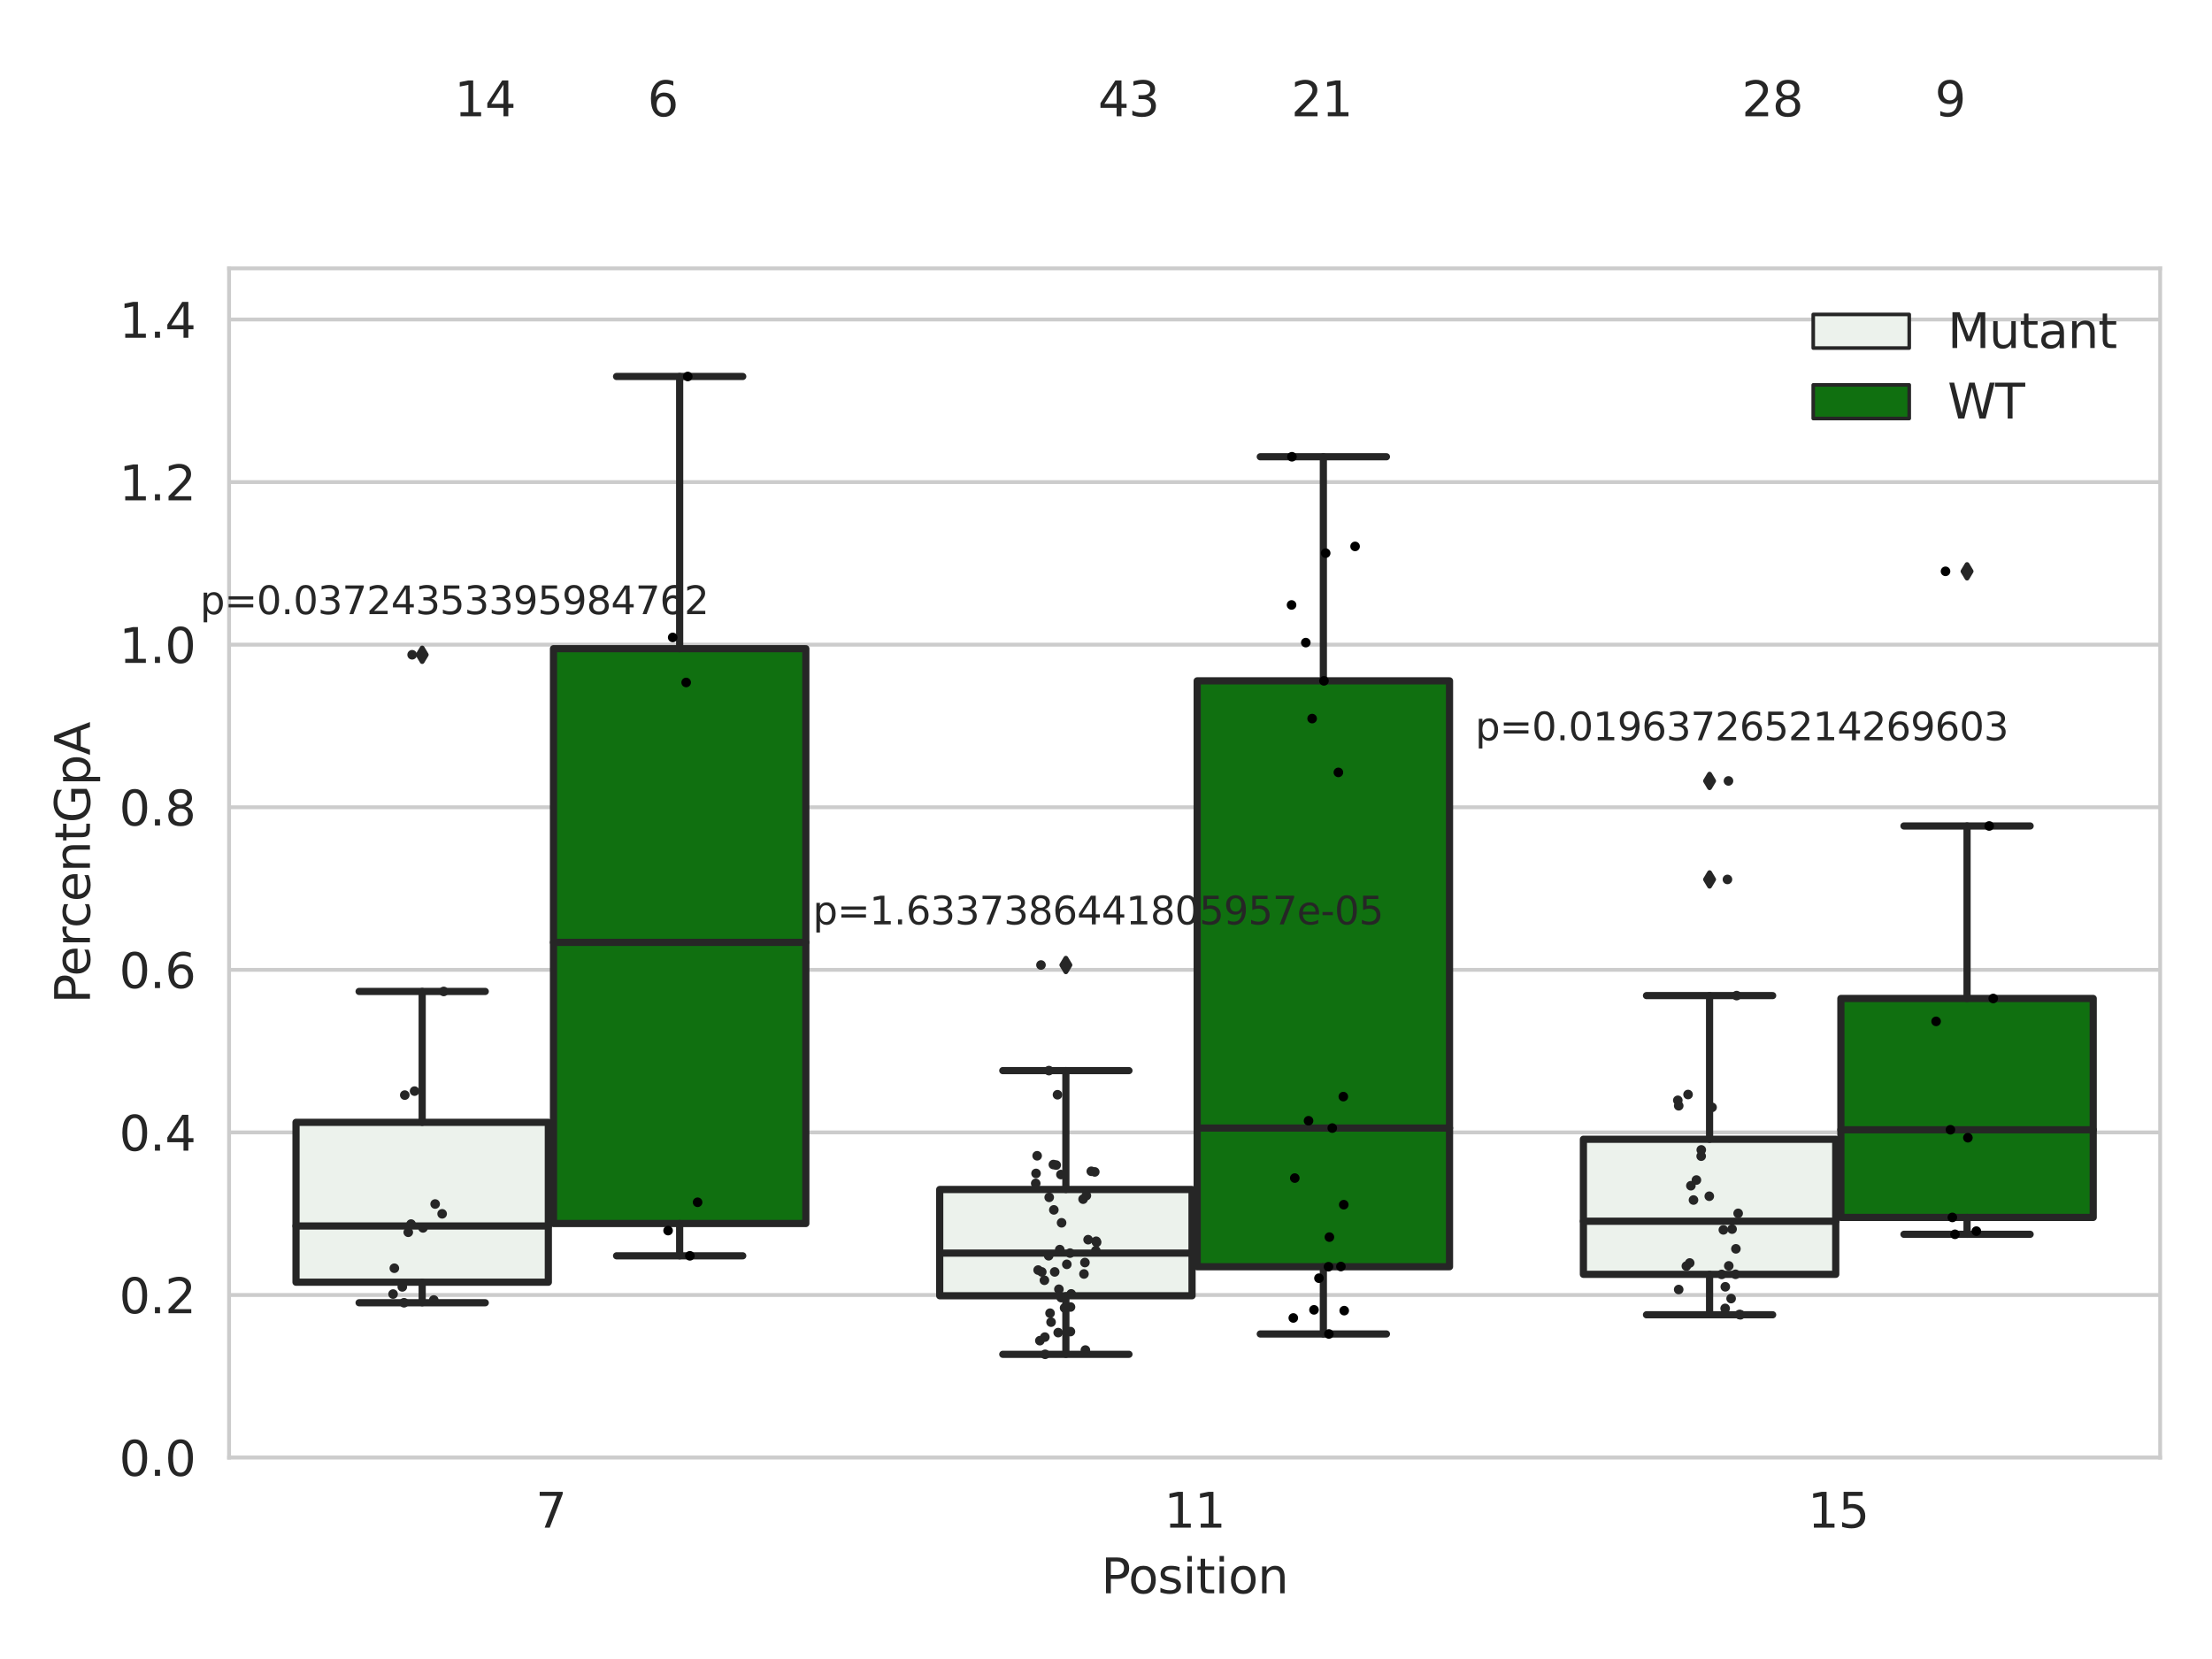 <?xml version="1.0" encoding="utf-8" standalone="no"?>
<!DOCTYPE svg PUBLIC "-//W3C//DTD SVG 1.1//EN"
  "http://www.w3.org/Graphics/SVG/1.1/DTD/svg11.dtd">
<svg xmlns:xlink="http://www.w3.org/1999/xlink" width="460.8pt" height="345.6pt" viewBox="0 0 460.8 345.6" xmlns="http://www.w3.org/2000/svg" version="1.1">
 <defs>
  <style type="text/css">*{stroke-linejoin: round; stroke-linecap: butt}</style>
 </defs>
 <g id="figure_1">
  <g id="patch_1">
   <path d="M 0 345.6 
L 460.8 345.6 
L 460.8 0 
L 0 0 
z
" style="fill: #ffffff"/>
  </g>
  <g id="axes_1">
   <g id="patch_2">
    <path d="M 47.72 303.64 
L 450 303.64 
L 450 55.906 
L 47.72 55.906 
z
" style="fill: #ffffff"/>
   </g>
   <g id="matplotlib.axis_1">
    <g id="xtick_1">
     <g id="text_1">
      <!-- 7 -->
      <g style="fill: #262626" transform="translate(111.585 318.238)scale(0.1 -0.1)">
       <defs>
        <path id="DejaVuSans-37" d="M 525 4666 
L 3525 4666 
L 3525 4397 
L 1831 0 
L 1172 0 
L 2766 4134 
L 525 4134 
L 525 4666 
z
" transform="scale(0.016)"/>
       </defs>
       <use xlink:href="#DejaVuSans-37"/>
      </g>
     </g>
    </g>
    <g id="xtick_2">
     <g id="text_2">
      <!-- 11 -->
      <g style="fill: #262626" transform="translate(242.498 318.238)scale(0.1 -0.1)">
       <defs>
        <path id="DejaVuSans-31" d="M 794 531 
L 1825 531 
L 1825 4091 
L 703 3866 
L 703 4441 
L 1819 4666 
L 2450 4666 
L 2450 531 
L 3481 531 
L 3481 0 
L 794 0 
L 794 531 
z
" transform="scale(0.016)"/>
       </defs>
       <use xlink:href="#DejaVuSans-31"/>
       <use xlink:href="#DejaVuSans-31" x="63.623"/>
      </g>
     </g>
    </g>
    <g id="xtick_3">
     <g id="text_3">
      <!-- 15 -->
      <g style="fill: #262626" transform="translate(376.591 318.238)scale(0.1 -0.1)">
       <defs>
        <path id="DejaVuSans-35" d="M 691 4666 
L 3169 4666 
L 3169 4134 
L 1269 4134 
L 1269 2991 
Q 1406 3038 1543 3061 
Q 1681 3084 1819 3084 
Q 2600 3084 3056 2656 
Q 3513 2228 3513 1497 
Q 3513 744 3044 326 
Q 2575 -91 1722 -91 
Q 1428 -91 1123 -41 
Q 819 9 494 109 
L 494 744 
Q 775 591 1075 516 
Q 1375 441 1709 441 
Q 2250 441 2565 725 
Q 2881 1009 2881 1497 
Q 2881 1984 2565 2268 
Q 2250 2553 1709 2553 
Q 1456 2553 1204 2497 
Q 953 2441 691 2322 
L 691 4666 
z
" transform="scale(0.016)"/>
       </defs>
       <use xlink:href="#DejaVuSans-31"/>
       <use xlink:href="#DejaVuSans-35" x="63.623"/>
      </g>
     </g>
    </g>
    <g id="text_4">
     <!-- Position -->
     <g style="fill: #262626" transform="translate(229.396 331.917)scale(0.1 -0.1)">
      <defs>
       <path id="DejaVuSans-50" d="M 1259 4147 
L 1259 2394 
L 2053 2394 
Q 2494 2394 2734 2622 
Q 2975 2850 2975 3272 
Q 2975 3691 2734 3919 
Q 2494 4147 2053 4147 
L 1259 4147 
z
M 628 4666 
L 2053 4666 
Q 2838 4666 3239 4311 
Q 3641 3956 3641 3272 
Q 3641 2581 3239 2228 
Q 2838 1875 2053 1875 
L 1259 1875 
L 1259 0 
L 628 0 
L 628 4666 
z
" transform="scale(0.016)"/>
       <path id="DejaVuSans-6f" d="M 1959 3097 
Q 1497 3097 1228 2736 
Q 959 2375 959 1747 
Q 959 1119 1226 758 
Q 1494 397 1959 397 
Q 2419 397 2687 759 
Q 2956 1122 2956 1747 
Q 2956 2369 2687 2733 
Q 2419 3097 1959 3097 
z
M 1959 3584 
Q 2709 3584 3137 3096 
Q 3566 2609 3566 1747 
Q 3566 888 3137 398 
Q 2709 -91 1959 -91 
Q 1206 -91 779 398 
Q 353 888 353 1747 
Q 353 2609 779 3096 
Q 1206 3584 1959 3584 
z
" transform="scale(0.016)"/>
       <path id="DejaVuSans-73" d="M 2834 3397 
L 2834 2853 
Q 2591 2978 2328 3040 
Q 2066 3103 1784 3103 
Q 1356 3103 1142 2972 
Q 928 2841 928 2578 
Q 928 2378 1081 2264 
Q 1234 2150 1697 2047 
L 1894 2003 
Q 2506 1872 2764 1633 
Q 3022 1394 3022 966 
Q 3022 478 2636 193 
Q 2250 -91 1575 -91 
Q 1294 -91 989 -36 
Q 684 19 347 128 
L 347 722 
Q 666 556 975 473 
Q 1284 391 1588 391 
Q 1994 391 2212 530 
Q 2431 669 2431 922 
Q 2431 1156 2273 1281 
Q 2116 1406 1581 1522 
L 1381 1569 
Q 847 1681 609 1914 
Q 372 2147 372 2553 
Q 372 3047 722 3315 
Q 1072 3584 1716 3584 
Q 2034 3584 2315 3537 
Q 2597 3491 2834 3397 
z
" transform="scale(0.016)"/>
       <path id="DejaVuSans-69" d="M 603 3500 
L 1178 3500 
L 1178 0 
L 603 0 
L 603 3500 
z
M 603 4863 
L 1178 4863 
L 1178 4134 
L 603 4134 
L 603 4863 
z
" transform="scale(0.016)"/>
       <path id="DejaVuSans-74" d="M 1172 4494 
L 1172 3500 
L 2356 3500 
L 2356 3053 
L 1172 3053 
L 1172 1153 
Q 1172 725 1289 603 
Q 1406 481 1766 481 
L 2356 481 
L 2356 0 
L 1766 0 
Q 1100 0 847 248 
Q 594 497 594 1153 
L 594 3053 
L 172 3053 
L 172 3500 
L 594 3500 
L 594 4494 
L 1172 4494 
z
" transform="scale(0.016)"/>
       <path id="DejaVuSans-6e" d="M 3513 2113 
L 3513 0 
L 2938 0 
L 2938 2094 
Q 2938 2591 2744 2837 
Q 2550 3084 2163 3084 
Q 1697 3084 1428 2787 
Q 1159 2491 1159 1978 
L 1159 0 
L 581 0 
L 581 3500 
L 1159 3500 
L 1159 2956 
Q 1366 3272 1645 3428 
Q 1925 3584 2291 3584 
Q 2894 3584 3203 3211 
Q 3513 2838 3513 2113 
z
" transform="scale(0.016)"/>
      </defs>
      <use xlink:href="#DejaVuSans-50"/>
      <use xlink:href="#DejaVuSans-6f" x="56.678"/>
      <use xlink:href="#DejaVuSans-73" x="117.859"/>
      <use xlink:href="#DejaVuSans-69" x="169.959"/>
      <use xlink:href="#DejaVuSans-74" x="197.742"/>
      <use xlink:href="#DejaVuSans-69" x="236.951"/>
      <use xlink:href="#DejaVuSans-6f" x="264.734"/>
      <use xlink:href="#DejaVuSans-6e" x="325.916"/>
     </g>
    </g>
   </g>
   <g id="matplotlib.axis_2">
    <g id="ytick_1">
     <g id="line2d_1">
      <path d="M 47.72 303.64 
L 450 303.64 
" clip-path="url(#p9d7a9930a1)" style="fill: none; stroke: #cccccc; stroke-width: 0.8; stroke-linecap: round"/>
     </g>
     <g id="text_5">
      <!-- 0.0 -->
      <g style="fill: #262626" transform="translate(24.817 307.439)scale(0.1 -0.1)">
       <defs>
        <path id="DejaVuSans-30" d="M 2034 4250 
Q 1547 4250 1301 3770 
Q 1056 3291 1056 2328 
Q 1056 1369 1301 889 
Q 1547 409 2034 409 
Q 2525 409 2770 889 
Q 3016 1369 3016 2328 
Q 3016 3291 2770 3770 
Q 2525 4250 2034 4250 
z
M 2034 4750 
Q 2819 4750 3233 4129 
Q 3647 3509 3647 2328 
Q 3647 1150 3233 529 
Q 2819 -91 2034 -91 
Q 1250 -91 836 529 
Q 422 1150 422 2328 
Q 422 3509 836 4129 
Q 1250 4750 2034 4750 
z
" transform="scale(0.016)"/>
        <path id="DejaVuSans-2e" d="M 684 794 
L 1344 794 
L 1344 0 
L 684 0 
L 684 794 
z
" transform="scale(0.016)"/>
       </defs>
       <use xlink:href="#DejaVuSans-30"/>
       <use xlink:href="#DejaVuSans-2e" x="63.623"/>
       <use xlink:href="#DejaVuSans-30" x="95.41"/>
      </g>
     </g>
    </g>
    <g id="ytick_2">
     <g id="line2d_2">
      <path d="M 47.72 269.771 
L 450 269.771 
" clip-path="url(#p9d7a9930a1)" style="fill: none; stroke: #cccccc; stroke-width: 0.8; stroke-linecap: round"/>
     </g>
     <g id="text_6">
      <!-- 0.2 -->
      <g style="fill: #262626" transform="translate(24.817 273.57)scale(0.1 -0.1)">
       <defs>
        <path id="DejaVuSans-32" d="M 1228 531 
L 3431 531 
L 3431 0 
L 469 0 
L 469 531 
Q 828 903 1448 1529 
Q 2069 2156 2228 2338 
Q 2531 2678 2651 2914 
Q 2772 3150 2772 3378 
Q 2772 3750 2511 3984 
Q 2250 4219 1831 4219 
Q 1534 4219 1204 4116 
Q 875 4013 500 3803 
L 500 4441 
Q 881 4594 1212 4672 
Q 1544 4750 1819 4750 
Q 2544 4750 2975 4387 
Q 3406 4025 3406 3419 
Q 3406 3131 3298 2873 
Q 3191 2616 2906 2266 
Q 2828 2175 2409 1742 
Q 1991 1309 1228 531 
z
" transform="scale(0.016)"/>
       </defs>
       <use xlink:href="#DejaVuSans-30"/>
       <use xlink:href="#DejaVuSans-2e" x="63.623"/>
       <use xlink:href="#DejaVuSans-32" x="95.41"/>
      </g>
     </g>
    </g>
    <g id="ytick_3">
     <g id="line2d_3">
      <path d="M 47.72 235.902 
L 450 235.902 
" clip-path="url(#p9d7a9930a1)" style="fill: none; stroke: #cccccc; stroke-width: 0.8; stroke-linecap: round"/>
     </g>
     <g id="text_7">
      <!-- 0.4 -->
      <g style="fill: #262626" transform="translate(24.817 239.701)scale(0.1 -0.1)">
       <defs>
        <path id="DejaVuSans-34" d="M 2419 4116 
L 825 1625 
L 2419 1625 
L 2419 4116 
z
M 2253 4666 
L 3047 4666 
L 3047 1625 
L 3713 1625 
L 3713 1100 
L 3047 1100 
L 3047 0 
L 2419 0 
L 2419 1100 
L 313 1100 
L 313 1709 
L 2253 4666 
z
" transform="scale(0.016)"/>
       </defs>
       <use xlink:href="#DejaVuSans-30"/>
       <use xlink:href="#DejaVuSans-2e" x="63.623"/>
       <use xlink:href="#DejaVuSans-34" x="95.41"/>
      </g>
     </g>
    </g>
    <g id="ytick_4">
     <g id="line2d_4">
      <path d="M 47.72 202.033 
L 450 202.033 
" clip-path="url(#p9d7a9930a1)" style="fill: none; stroke: #cccccc; stroke-width: 0.8; stroke-linecap: round"/>
     </g>
     <g id="text_8">
      <!-- 0.6 -->
      <g style="fill: #262626" transform="translate(24.817 205.832)scale(0.1 -0.1)">
       <defs>
        <path id="DejaVuSans-36" d="M 2113 2584 
Q 1688 2584 1439 2293 
Q 1191 2003 1191 1497 
Q 1191 994 1439 701 
Q 1688 409 2113 409 
Q 2538 409 2786 701 
Q 3034 994 3034 1497 
Q 3034 2003 2786 2293 
Q 2538 2584 2113 2584 
z
M 3366 4563 
L 3366 3988 
Q 3128 4100 2886 4159 
Q 2644 4219 2406 4219 
Q 1781 4219 1451 3797 
Q 1122 3375 1075 2522 
Q 1259 2794 1537 2939 
Q 1816 3084 2150 3084 
Q 2853 3084 3261 2657 
Q 3669 2231 3669 1497 
Q 3669 778 3244 343 
Q 2819 -91 2113 -91 
Q 1303 -91 875 529 
Q 447 1150 447 2328 
Q 447 3434 972 4092 
Q 1497 4750 2381 4750 
Q 2619 4750 2861 4703 
Q 3103 4656 3366 4563 
z
" transform="scale(0.016)"/>
       </defs>
       <use xlink:href="#DejaVuSans-30"/>
       <use xlink:href="#DejaVuSans-2e" x="63.623"/>
       <use xlink:href="#DejaVuSans-36" x="95.41"/>
      </g>
     </g>
    </g>
    <g id="ytick_5">
     <g id="line2d_5">
      <path d="M 47.72 168.164 
L 450 168.164 
" clip-path="url(#p9d7a9930a1)" style="fill: none; stroke: #cccccc; stroke-width: 0.8; stroke-linecap: round"/>
     </g>
     <g id="text_9">
      <!-- 0.8 -->
      <g style="fill: #262626" transform="translate(24.817 171.963)scale(0.1 -0.1)">
       <defs>
        <path id="DejaVuSans-38" d="M 2034 2216 
Q 1584 2216 1326 1975 
Q 1069 1734 1069 1313 
Q 1069 891 1326 650 
Q 1584 409 2034 409 
Q 2484 409 2743 651 
Q 3003 894 3003 1313 
Q 3003 1734 2745 1975 
Q 2488 2216 2034 2216 
z
M 1403 2484 
Q 997 2584 770 2862 
Q 544 3141 544 3541 
Q 544 4100 942 4425 
Q 1341 4750 2034 4750 
Q 2731 4750 3128 4425 
Q 3525 4100 3525 3541 
Q 3525 3141 3298 2862 
Q 3072 2584 2669 2484 
Q 3125 2378 3379 2068 
Q 3634 1759 3634 1313 
Q 3634 634 3220 271 
Q 2806 -91 2034 -91 
Q 1263 -91 848 271 
Q 434 634 434 1313 
Q 434 1759 690 2068 
Q 947 2378 1403 2484 
z
M 1172 3481 
Q 1172 3119 1398 2916 
Q 1625 2713 2034 2713 
Q 2441 2713 2670 2916 
Q 2900 3119 2900 3481 
Q 2900 3844 2670 4047 
Q 2441 4250 2034 4250 
Q 1625 4250 1398 4047 
Q 1172 3844 1172 3481 
z
" transform="scale(0.016)"/>
       </defs>
       <use xlink:href="#DejaVuSans-30"/>
       <use xlink:href="#DejaVuSans-2e" x="63.623"/>
       <use xlink:href="#DejaVuSans-38" x="95.41"/>
      </g>
     </g>
    </g>
    <g id="ytick_6">
     <g id="line2d_6">
      <path d="M 47.72 134.295 
L 450 134.295 
" clip-path="url(#p9d7a9930a1)" style="fill: none; stroke: #cccccc; stroke-width: 0.8; stroke-linecap: round"/>
     </g>
     <g id="text_10">
      <!-- 1.0 -->
      <g style="fill: #262626" transform="translate(24.817 138.095)scale(0.1 -0.1)">
       <use xlink:href="#DejaVuSans-31"/>
       <use xlink:href="#DejaVuSans-2e" x="63.623"/>
       <use xlink:href="#DejaVuSans-30" x="95.41"/>
      </g>
     </g>
    </g>
    <g id="ytick_7">
     <g id="line2d_7">
      <path d="M 47.72 100.426 
L 450 100.426 
" clip-path="url(#p9d7a9930a1)" style="fill: none; stroke: #cccccc; stroke-width: 0.8; stroke-linecap: round"/>
     </g>
     <g id="text_11">
      <!-- 1.2 -->
      <g style="fill: #262626" transform="translate(24.817 104.226)scale(0.1 -0.1)">
       <use xlink:href="#DejaVuSans-31"/>
       <use xlink:href="#DejaVuSans-2e" x="63.623"/>
       <use xlink:href="#DejaVuSans-32" x="95.41"/>
      </g>
     </g>
    </g>
    <g id="ytick_8">
     <g id="line2d_8">
      <path d="M 47.72 66.557 
L 450 66.557 
" clip-path="url(#p9d7a9930a1)" style="fill: none; stroke: #cccccc; stroke-width: 0.8; stroke-linecap: round"/>
     </g>
     <g id="text_12">
      <!-- 1.4 -->
      <g style="fill: #262626" transform="translate(24.817 70.357)scale(0.1 -0.1)">
       <use xlink:href="#DejaVuSans-31"/>
       <use xlink:href="#DejaVuSans-2e" x="63.623"/>
       <use xlink:href="#DejaVuSans-34" x="95.41"/>
      </g>
     </g>
    </g>
    <g id="text_13">
     <!-- PercentGpA -->
     <g style="fill: #262626" transform="translate(18.737 209.05)rotate(-90)scale(0.1 -0.1)">
      <defs>
       <path id="DejaVuSans-65" d="M 3597 1894 
L 3597 1613 
L 953 1613 
Q 991 1019 1311 708 
Q 1631 397 2203 397 
Q 2534 397 2845 478 
Q 3156 559 3463 722 
L 3463 178 
Q 3153 47 2828 -22 
Q 2503 -91 2169 -91 
Q 1331 -91 842 396 
Q 353 884 353 1716 
Q 353 2575 817 3079 
Q 1281 3584 2069 3584 
Q 2775 3584 3186 3129 
Q 3597 2675 3597 1894 
z
M 3022 2063 
Q 3016 2534 2758 2815 
Q 2500 3097 2075 3097 
Q 1594 3097 1305 2825 
Q 1016 2553 972 2059 
L 3022 2063 
z
" transform="scale(0.016)"/>
       <path id="DejaVuSans-72" d="M 2631 2963 
Q 2534 3019 2420 3045 
Q 2306 3072 2169 3072 
Q 1681 3072 1420 2755 
Q 1159 2438 1159 1844 
L 1159 0 
L 581 0 
L 581 3500 
L 1159 3500 
L 1159 2956 
Q 1341 3275 1631 3429 
Q 1922 3584 2338 3584 
Q 2397 3584 2469 3576 
Q 2541 3569 2628 3553 
L 2631 2963 
z
" transform="scale(0.016)"/>
       <path id="DejaVuSans-63" d="M 3122 3366 
L 3122 2828 
Q 2878 2963 2633 3030 
Q 2388 3097 2138 3097 
Q 1578 3097 1268 2742 
Q 959 2388 959 1747 
Q 959 1106 1268 751 
Q 1578 397 2138 397 
Q 2388 397 2633 464 
Q 2878 531 3122 666 
L 3122 134 
Q 2881 22 2623 -34 
Q 2366 -91 2075 -91 
Q 1284 -91 818 406 
Q 353 903 353 1747 
Q 353 2603 823 3093 
Q 1294 3584 2113 3584 
Q 2378 3584 2631 3529 
Q 2884 3475 3122 3366 
z
" transform="scale(0.016)"/>
       <path id="DejaVuSans-47" d="M 3809 666 
L 3809 1919 
L 2778 1919 
L 2778 2438 
L 4434 2438 
L 4434 434 
Q 4069 175 3628 42 
Q 3188 -91 2688 -91 
Q 1594 -91 976 548 
Q 359 1188 359 2328 
Q 359 3472 976 4111 
Q 1594 4750 2688 4750 
Q 3144 4750 3555 4637 
Q 3966 4525 4313 4306 
L 4313 3634 
Q 3963 3931 3569 4081 
Q 3175 4231 2741 4231 
Q 1884 4231 1454 3753 
Q 1025 3275 1025 2328 
Q 1025 1384 1454 906 
Q 1884 428 2741 428 
Q 3075 428 3337 486 
Q 3600 544 3809 666 
z
" transform="scale(0.016)"/>
       <path id="DejaVuSans-70" d="M 1159 525 
L 1159 -1331 
L 581 -1331 
L 581 3500 
L 1159 3500 
L 1159 2969 
Q 1341 3281 1617 3432 
Q 1894 3584 2278 3584 
Q 2916 3584 3314 3078 
Q 3713 2572 3713 1747 
Q 3713 922 3314 415 
Q 2916 -91 2278 -91 
Q 1894 -91 1617 61 
Q 1341 213 1159 525 
z
M 3116 1747 
Q 3116 2381 2855 2742 
Q 2594 3103 2138 3103 
Q 1681 3103 1420 2742 
Q 1159 2381 1159 1747 
Q 1159 1113 1420 752 
Q 1681 391 2138 391 
Q 2594 391 2855 752 
Q 3116 1113 3116 1747 
z
" transform="scale(0.016)"/>
       <path id="DejaVuSans-41" d="M 2188 4044 
L 1331 1722 
L 3047 1722 
L 2188 4044 
z
M 1831 4666 
L 2547 4666 
L 4325 0 
L 3669 0 
L 3244 1197 
L 1141 1197 
L 716 0 
L 50 0 
L 1831 4666 
z
" transform="scale(0.016)"/>
      </defs>
      <use xlink:href="#DejaVuSans-50"/>
      <use xlink:href="#DejaVuSans-65" x="56.678"/>
      <use xlink:href="#DejaVuSans-72" x="118.201"/>
      <use xlink:href="#DejaVuSans-63" x="157.064"/>
      <use xlink:href="#DejaVuSans-65" x="212.045"/>
      <use xlink:href="#DejaVuSans-6e" x="273.568"/>
      <use xlink:href="#DejaVuSans-74" x="336.947"/>
      <use xlink:href="#DejaVuSans-47" x="376.156"/>
      <use xlink:href="#DejaVuSans-70" x="453.646"/>
      <use xlink:href="#DejaVuSans-41" x="517.123"/>
     </g>
    </g>
   </g>
   <g id="patch_3">
    <path d="M 61.666 267.109 
L 114.23 267.109 
L 114.23 233.799 
L 61.666 233.799 
L 61.666 267.109 
z
" clip-path="url(#p9d7a9930a1)" style="fill: #ecf2ec; stroke: #262626; stroke-width: 1.5; stroke-linejoin: miter"/>
   </g>
   <g id="patch_4">
    <path d="M 115.303 254.88 
L 167.868 254.88 
L 167.868 135.134 
L 115.303 135.134 
L 115.303 254.88 
z
" clip-path="url(#p9d7a9930a1)" style="fill: #107010; stroke: #262626; stroke-width: 1.5; stroke-linejoin: miter"/>
   </g>
   <g id="patch_5">
    <path d="M 195.759 269.929 
L 248.324 269.929 
L 248.324 247.794 
L 195.759 247.794 
L 195.759 269.929 
z
" clip-path="url(#p9d7a9930a1)" style="fill: #ecf2ec; stroke: #262626; stroke-width: 1.5; stroke-linejoin: miter"/>
   </g>
   <g id="patch_6">
    <path d="M 249.396 263.882 
L 301.961 263.882 
L 301.961 141.832 
L 249.396 141.832 
L 249.396 263.882 
z
" clip-path="url(#p9d7a9930a1)" style="fill: #107010; stroke: #262626; stroke-width: 1.5; stroke-linejoin: miter"/>
   </g>
   <g id="patch_7">
    <path d="M 329.852 265.465 
L 382.417 265.465 
L 382.417 237.327 
L 329.852 237.327 
L 329.852 265.465 
z
" clip-path="url(#p9d7a9930a1)" style="fill: #ecf2ec; stroke: #262626; stroke-width: 1.5; stroke-linejoin: miter"/>
   </g>
   <g id="patch_8">
    <path d="M 383.49 253.612 
L 436.054 253.612 
L 436.054 208.001 
L 383.49 208.001 
L 383.49 253.612 
z
" clip-path="url(#p9d7a9930a1)" style="fill: #107010; stroke: #262626; stroke-width: 1.5; stroke-linejoin: miter"/>
   </g>
   <g id="patch_9">
    <path d="M 114.767 303.64 
L 114.767 303.64 
L 114.767 303.64 
L 114.767 303.64 
z
" clip-path="url(#p9d7a9930a1)" style="fill: #ecf2ec; stroke: #262626; stroke-width: 0.75; stroke-linejoin: miter"/>
   </g>
   <g id="patch_10">
    <path d="M 114.767 303.64 
L 114.767 303.64 
L 114.767 303.64 
L 114.767 303.64 
z
" clip-path="url(#p9d7a9930a1)" style="fill: #107010; stroke: #262626; stroke-width: 0.75; stroke-linejoin: miter"/>
   </g>
   <g id="PathCollection_1"/>
   <g id="PathCollection_2"/>
   <g id="line2d_9">
    <path d="M 87.948 267.109 
L 87.948 271.387 
" clip-path="url(#p9d7a9930a1)" style="fill: none; stroke: #262626; stroke-width: 1.5; stroke-linecap: round"/>
   </g>
   <g id="line2d_10">
    <path d="M 87.948 233.799 
L 87.948 206.537 
" clip-path="url(#p9d7a9930a1)" style="fill: none; stroke: #262626; stroke-width: 1.5; stroke-linecap: round"/>
   </g>
   <g id="line2d_11">
    <path d="M 74.807 271.387 
L 101.089 271.387 
" clip-path="url(#p9d7a9930a1)" style="fill: none; stroke: #262626; stroke-width: 1.5; stroke-linecap: round"/>
   </g>
   <g id="line2d_12">
    <path d="M 74.807 206.537 
L 101.089 206.537 
" clip-path="url(#p9d7a9930a1)" style="fill: none; stroke: #262626; stroke-width: 1.5; stroke-linecap: round"/>
   </g>
   <g id="line2d_13">
    <defs>
     <path id="mcc8fe72328" d="M -0 1.414 
L 0.849 0 
L 0 -1.414 
L -0.849 -0 
z
" style="stroke: #262626; stroke-linejoin: miter"/>
    </defs>
    <g clip-path="url(#p9d7a9930a1)">
     <use xlink:href="#mcc8fe72328" x="87.948" y="136.4" style="fill: #262626; stroke: #262626; stroke-linejoin: miter"/>
    </g>
   </g>
   <g id="line2d_14">
    <path d="M 141.585 254.88 
L 141.585 261.608 
" clip-path="url(#p9d7a9930a1)" style="fill: none; stroke: #262626; stroke-width: 1.5; stroke-linecap: round"/>
   </g>
   <g id="line2d_15">
    <path d="M 141.585 135.134 
L 141.585 78.427 
" clip-path="url(#p9d7a9930a1)" style="fill: none; stroke: #262626; stroke-width: 1.5; stroke-linecap: round"/>
   </g>
   <g id="line2d_16">
    <path d="M 128.444 261.608 
L 154.726 261.608 
" clip-path="url(#p9d7a9930a1)" style="fill: none; stroke: #262626; stroke-width: 1.5; stroke-linecap: round"/>
   </g>
   <g id="line2d_17">
    <path d="M 128.444 78.427 
L 154.726 78.427 
" clip-path="url(#p9d7a9930a1)" style="fill: none; stroke: #262626; stroke-width: 1.5; stroke-linecap: round"/>
   </g>
   <g id="line2d_18"/>
   <g id="line2d_19">
    <path d="M 222.041 269.929 
L 222.041 282.128 
" clip-path="url(#p9d7a9930a1)" style="fill: none; stroke: #262626; stroke-width: 1.5; stroke-linecap: round"/>
   </g>
   <g id="line2d_20">
    <path d="M 222.041 247.794 
L 222.041 223.028 
" clip-path="url(#p9d7a9930a1)" style="fill: none; stroke: #262626; stroke-width: 1.5; stroke-linecap: round"/>
   </g>
   <g id="line2d_21">
    <path d="M 208.9 282.128 
L 235.182 282.128 
" clip-path="url(#p9d7a9930a1)" style="fill: none; stroke: #262626; stroke-width: 1.5; stroke-linecap: round"/>
   </g>
   <g id="line2d_22">
    <path d="M 208.9 223.028 
L 235.182 223.028 
" clip-path="url(#p9d7a9930a1)" style="fill: none; stroke: #262626; stroke-width: 1.5; stroke-linecap: round"/>
   </g>
   <g id="line2d_23">
    <g clip-path="url(#p9d7a9930a1)">
     <use xlink:href="#mcc8fe72328" x="222.041" y="201.028" style="fill: #262626; stroke: #262626; stroke-linejoin: miter"/>
    </g>
   </g>
   <g id="line2d_24">
    <path d="M 275.679 263.882 
L 275.679 277.89 
" clip-path="url(#p9d7a9930a1)" style="fill: none; stroke: #262626; stroke-width: 1.5; stroke-linecap: round"/>
   </g>
   <g id="line2d_25">
    <path d="M 275.679 141.832 
L 275.679 95.15 
" clip-path="url(#p9d7a9930a1)" style="fill: none; stroke: #262626; stroke-width: 1.5; stroke-linecap: round"/>
   </g>
   <g id="line2d_26">
    <path d="M 262.538 277.89 
L 288.82 277.89 
" clip-path="url(#p9d7a9930a1)" style="fill: none; stroke: #262626; stroke-width: 1.5; stroke-linecap: round"/>
   </g>
   <g id="line2d_27">
    <path d="M 262.538 95.15 
L 288.82 95.15 
" clip-path="url(#p9d7a9930a1)" style="fill: none; stroke: #262626; stroke-width: 1.5; stroke-linecap: round"/>
   </g>
   <g id="line2d_28"/>
   <g id="line2d_29">
    <path d="M 356.135 265.465 
L 356.135 273.892 
" clip-path="url(#p9d7a9930a1)" style="fill: none; stroke: #262626; stroke-width: 1.5; stroke-linecap: round"/>
   </g>
   <g id="line2d_30">
    <path d="M 356.135 237.327 
L 356.135 207.401 
" clip-path="url(#p9d7a9930a1)" style="fill: none; stroke: #262626; stroke-width: 1.5; stroke-linecap: round"/>
   </g>
   <g id="line2d_31">
    <path d="M 342.994 273.892 
L 369.276 273.892 
" clip-path="url(#p9d7a9930a1)" style="fill: none; stroke: #262626; stroke-width: 1.5; stroke-linecap: round"/>
   </g>
   <g id="line2d_32">
    <path d="M 342.994 207.401 
L 369.276 207.401 
" clip-path="url(#p9d7a9930a1)" style="fill: none; stroke: #262626; stroke-width: 1.5; stroke-linecap: round"/>
   </g>
   <g id="line2d_33">
    <g clip-path="url(#p9d7a9930a1)">
     <use xlink:href="#mcc8fe72328" x="356.135" y="162.683" style="fill: #262626; stroke: #262626; stroke-linejoin: miter"/>
     <use xlink:href="#mcc8fe72328" x="356.135" y="183.202" style="fill: #262626; stroke: #262626; stroke-linejoin: miter"/>
    </g>
   </g>
   <g id="line2d_34">
    <path d="M 409.772 253.612 
L 409.772 257.127 
" clip-path="url(#p9d7a9930a1)" style="fill: none; stroke: #262626; stroke-width: 1.5; stroke-linecap: round"/>
   </g>
   <g id="line2d_35">
    <path d="M 409.772 208.001 
L 409.772 172.065 
" clip-path="url(#p9d7a9930a1)" style="fill: none; stroke: #262626; stroke-width: 1.5; stroke-linecap: round"/>
   </g>
   <g id="line2d_36">
    <path d="M 396.631 257.127 
L 422.913 257.127 
" clip-path="url(#p9d7a9930a1)" style="fill: none; stroke: #262626; stroke-width: 1.5; stroke-linecap: round"/>
   </g>
   <g id="line2d_37">
    <path d="M 396.631 172.065 
L 422.913 172.065 
" clip-path="url(#p9d7a9930a1)" style="fill: none; stroke: #262626; stroke-width: 1.5; stroke-linecap: round"/>
   </g>
   <g id="line2d_38">
    <g clip-path="url(#p9d7a9930a1)">
     <use xlink:href="#mcc8fe72328" x="409.772" y="119.017" style="fill: #262626; stroke: #262626; stroke-linejoin: miter"/>
    </g>
   </g>
   <g id="line2d_39">
    <path d="M 61.666 255.396 
L 114.23 255.396 
" clip-path="url(#p9d7a9930a1)" style="fill: none; stroke: #262626; stroke-width: 1.5; stroke-linecap: round"/>
   </g>
   <g id="line2d_40">
    <path d="M 115.303 196.312 
L 167.868 196.312 
" clip-path="url(#p9d7a9930a1)" style="fill: none; stroke: #262626; stroke-width: 1.5; stroke-linecap: round"/>
   </g>
   <g id="line2d_41">
    <path d="M 195.759 261.045 
L 248.324 261.045 
" clip-path="url(#p9d7a9930a1)" style="fill: none; stroke: #262626; stroke-width: 1.5; stroke-linecap: round"/>
   </g>
   <g id="line2d_42">
    <path d="M 249.396 234.998 
L 301.961 234.998 
" clip-path="url(#p9d7a9930a1)" style="fill: none; stroke: #262626; stroke-width: 1.5; stroke-linecap: round"/>
   </g>
   <g id="line2d_43">
    <path d="M 329.852 254.404 
L 382.417 254.404 
" clip-path="url(#p9d7a9930a1)" style="fill: none; stroke: #262626; stroke-width: 1.5; stroke-linecap: round"/>
   </g>
   <g id="line2d_44">
    <path d="M 383.49 235.353 
L 436.054 235.353 
" clip-path="url(#p9d7a9930a1)" style="fill: none; stroke: #262626; stroke-width: 1.5; stroke-linecap: round"/>
   </g>
   <g id="patch_11">
    <path d="M 47.72 303.64 
L 47.72 55.906 
" style="fill: none; stroke: #cccccc; stroke-width: 0.8; stroke-linejoin: miter; stroke-linecap: square"/>
   </g>
   <g id="patch_12">
    <path d="M 450 303.64 
L 450 55.906 
" style="fill: none; stroke: #cccccc; stroke-width: 0.8; stroke-linejoin: miter; stroke-linecap: square"/>
   </g>
   <g id="patch_13">
    <path d="M 47.72 303.64 
L 450 303.64 
" style="fill: none; stroke: #cccccc; stroke-width: 0.8; stroke-linejoin: miter; stroke-linecap: square"/>
   </g>
   <g id="patch_14">
    <path d="M 47.72 55.906 
L 450 55.906 
" style="fill: none; stroke: #cccccc; stroke-width: 0.8; stroke-linejoin: miter; stroke-linecap: square"/>
   </g>
   <g id="PathCollection_3">
    <defs>
     <path id="C0_0_befe2f613d" d="M 0 1 
C 0.265 1 0.52 0.895 0.707 0.707 
C 0.895 0.52 1 0.265 1 -0 
C 1 -0.265 0.895 -0.52 0.707 -0.707 
C 0.52 -0.895 0.265 -1 0 -1 
C -0.265 -1 -0.52 -0.895 -0.707 -0.707 
C -0.895 -0.52 -1 -0.265 -1 0 
C -1 0.265 -0.895 0.52 -0.707 0.707 
C -0.52 0.895 -0.265 1 0 1 
z
"/>
    </defs>
    <g clip-path="url(#p9d7a9930a1)">
     <use xlink:href="#C0_0_befe2f613d" x="92.432" y="206.537" style="fill: #262626"/>
    </g>
    <g clip-path="url(#p9d7a9930a1)">
     <use xlink:href="#C0_0_befe2f613d" x="85.049" y="256.702" style="fill: #262626"/>
    </g>
    <g clip-path="url(#p9d7a9930a1)">
     <use xlink:href="#C0_0_befe2f613d" x="84.322" y="228.126" style="fill: #262626"/>
    </g>
    <g clip-path="url(#p9d7a9930a1)">
     <use xlink:href="#C0_0_befe2f613d" x="86.362" y="227.3" style="fill: #262626"/>
    </g>
    <g clip-path="url(#p9d7a9930a1)">
     <use xlink:href="#C0_0_befe2f613d" x="85.631" y="255" style="fill: #262626"/>
    </g>
    <g clip-path="url(#p9d7a9930a1)">
     <use xlink:href="#C0_0_befe2f613d" x="84.168" y="271.387" style="fill: #262626"/>
    </g>
    <g clip-path="url(#p9d7a9930a1)">
     <use xlink:href="#C0_0_befe2f613d" x="83.808" y="268.08" style="fill: #262626"/>
    </g>
    <g clip-path="url(#p9d7a9930a1)">
     <use xlink:href="#C0_0_befe2f613d" x="81.884" y="269.575" style="fill: #262626"/>
    </g>
    <g clip-path="url(#p9d7a9930a1)">
     <use xlink:href="#C0_0_befe2f613d" x="85.856" y="136.4" style="fill: #262626"/>
    </g>
    <g clip-path="url(#p9d7a9930a1)">
     <use xlink:href="#C0_0_befe2f613d" x="88.121" y="255.792" style="fill: #262626"/>
    </g>
    <g clip-path="url(#p9d7a9930a1)">
     <use xlink:href="#C0_0_befe2f613d" x="82.15" y="264.194" style="fill: #262626"/>
    </g>
    <g clip-path="url(#p9d7a9930a1)">
     <use xlink:href="#C0_0_befe2f613d" x="92.105" y="252.861" style="fill: #262626"/>
    </g>
    <g clip-path="url(#p9d7a9930a1)">
     <use xlink:href="#C0_0_befe2f613d" x="90.362" y="270.812" style="fill: #262626"/>
    </g>
    <g clip-path="url(#p9d7a9930a1)">
     <use xlink:href="#C0_0_befe2f613d" x="90.649" y="250.817" style="fill: #262626"/>
    </g>
   </g>
   <g id="PathCollection_4">
    <defs>
     <path id="C1_0_1b5e3c776f" d="M 0 1 
C 0.265 1 0.52 0.895 0.707 0.707 
C 0.895 0.52 1 0.265 1 -0 
C 1 -0.265 0.895 -0.52 0.707 -0.707 
C 0.52 -0.895 0.265 -1 0 -1 
C -0.265 -1 -0.52 -0.895 -0.707 -0.707 
C -0.895 -0.52 -1 -0.265 -1 0 
C -1 0.265 -0.895 0.52 -0.707 0.707 
C -0.52 0.895 -0.265 1 0 1 
z
"/>
    </defs>
    <g clip-path="url(#p9d7a9930a1)">
     <use xlink:href="#C1_0_1b5e3c776f" x="142.941" y="142.169"/>
    </g>
    <g clip-path="url(#p9d7a9930a1)">
     <use xlink:href="#C1_0_1b5e3c776f" x="139.176" y="256.355"/>
    </g>
    <g clip-path="url(#p9d7a9930a1)">
     <use xlink:href="#C1_0_1b5e3c776f" x="143.714" y="261.608"/>
    </g>
    <g clip-path="url(#p9d7a9930a1)">
     <use xlink:href="#C1_0_1b5e3c776f" x="145.324" y="250.455"/>
    </g>
    <g clip-path="url(#p9d7a9930a1)">
     <use xlink:href="#C1_0_1b5e3c776f" x="140.138" y="132.789"/>
    </g>
    <g clip-path="url(#p9d7a9930a1)">
     <use xlink:href="#C1_0_1b5e3c776f" x="143.272" y="78.427"/>
    </g>
   </g>
   <g id="PathCollection_5">
    <defs>
     <path id="C2_0_08e2f5ad8e" d="M 0 1 
C 0.265 1 0.52 0.895 0.707 0.707 
C 0.895 0.52 1 0.265 1 -0 
C 1 -0.265 0.895 -0.52 0.707 -0.707 
C 0.52 -0.895 0.265 -1 0 -1 
C -0.265 -1 -0.52 -0.895 -0.707 -0.707 
C -0.895 -0.52 -1 -0.265 -1 0 
C -1 0.265 -0.895 0.52 -0.707 0.707 
C -0.52 0.895 -0.265 1 0 1 
z
"/>
    </defs>
    <g clip-path="url(#p9d7a9930a1)">
     <use xlink:href="#C2_0_08e2f5ad8e" x="221.773" y="272.464" style="fill: #262626"/>
    </g>
    <g clip-path="url(#p9d7a9930a1)">
     <use xlink:href="#C2_0_08e2f5ad8e" x="227.338" y="243.999" style="fill: #262626"/>
    </g>
    <g clip-path="url(#p9d7a9930a1)">
     <use xlink:href="#C2_0_08e2f5ad8e" x="216.262" y="264.579" style="fill: #262626"/>
    </g>
    <g clip-path="url(#p9d7a9930a1)">
     <use xlink:href="#C2_0_08e2f5ad8e" x="228.355" y="258.576" style="fill: #262626"/>
    </g>
    <g clip-path="url(#p9d7a9930a1)">
     <use xlink:href="#C2_0_08e2f5ad8e" x="226.105" y="281.241" style="fill: #262626"/>
    </g>
    <g clip-path="url(#p9d7a9930a1)">
     <use xlink:href="#C2_0_08e2f5ad8e" x="218.511" y="223.028" style="fill: #262626"/>
    </g>
    <g clip-path="url(#p9d7a9930a1)">
     <use xlink:href="#C2_0_08e2f5ad8e" x="228.061" y="244.131" style="fill: #262626"/>
    </g>
    <g clip-path="url(#p9d7a9930a1)">
     <use xlink:href="#C2_0_08e2f5ad8e" x="226.009" y="263.012" style="fill: #262626"/>
    </g>
    <g clip-path="url(#p9d7a9930a1)">
     <use xlink:href="#C2_0_08e2f5ad8e" x="219.715" y="264.964" style="fill: #262626"/>
    </g>
    <g clip-path="url(#p9d7a9930a1)">
     <use xlink:href="#C2_0_08e2f5ad8e" x="217.663" y="278.547" style="fill: #262626"/>
    </g>
    <g clip-path="url(#p9d7a9930a1)">
     <use xlink:href="#C2_0_08e2f5ad8e" x="220.441" y="277.605" style="fill: #262626"/>
    </g>
    <g clip-path="url(#p9d7a9930a1)">
     <use xlink:href="#C2_0_08e2f5ad8e" x="225.628" y="249.806" style="fill: #262626"/>
    </g>
    <g clip-path="url(#p9d7a9930a1)">
     <use xlink:href="#C2_0_08e2f5ad8e" x="216.055" y="240.768" style="fill: #262626"/>
    </g>
    <g clip-path="url(#p9d7a9930a1)">
     <use xlink:href="#C2_0_08e2f5ad8e" x="216.855" y="201.028" style="fill: #262626"/>
    </g>
    <g clip-path="url(#p9d7a9930a1)">
     <use xlink:href="#C2_0_08e2f5ad8e" x="221.148" y="254.732" style="fill: #262626"/>
    </g>
    <g clip-path="url(#p9d7a9930a1)">
     <use xlink:href="#C2_0_08e2f5ad8e" x="219.533" y="252.04" style="fill: #262626"/>
    </g>
    <g clip-path="url(#p9d7a9930a1)">
     <use xlink:href="#C2_0_08e2f5ad8e" x="220.769" y="260.316" style="fill: #262626"/>
    </g>
    <g clip-path="url(#p9d7a9930a1)">
     <use xlink:href="#C2_0_08e2f5ad8e" x="218.457" y="261.597" style="fill: #262626"/>
    </g>
    <g clip-path="url(#p9d7a9930a1)">
     <use xlink:href="#C2_0_08e2f5ad8e" x="220.297" y="228.053" style="fill: #262626"/>
    </g>
    <g clip-path="url(#p9d7a9930a1)">
     <use xlink:href="#C2_0_08e2f5ad8e" x="218.956" y="275.425" style="fill: #262626"/>
    </g>
    <g clip-path="url(#p9d7a9930a1)">
     <use xlink:href="#C2_0_08e2f5ad8e" x="217.571" y="266.704" style="fill: #262626"/>
    </g>
    <g clip-path="url(#p9d7a9930a1)">
     <use xlink:href="#C2_0_08e2f5ad8e" x="223.005" y="272.273" style="fill: #262626"/>
    </g>
    <g clip-path="url(#p9d7a9930a1)">
     <use xlink:href="#C2_0_08e2f5ad8e" x="221.057" y="270.315" style="fill: #262626"/>
    </g>
    <g clip-path="url(#p9d7a9930a1)">
     <use xlink:href="#C2_0_08e2f5ad8e" x="222.238" y="263.384" style="fill: #262626"/>
    </g>
    <g clip-path="url(#p9d7a9930a1)">
     <use xlink:href="#C2_0_08e2f5ad8e" x="221.011" y="244.678" style="fill: #262626"/>
    </g>
    <g clip-path="url(#p9d7a9930a1)">
     <use xlink:href="#C2_0_08e2f5ad8e" x="222.989" y="277.394" style="fill: #262626"/>
    </g>
    <g clip-path="url(#p9d7a9930a1)">
     <use xlink:href="#C2_0_08e2f5ad8e" x="218.744" y="273.561" style="fill: #262626"/>
    </g>
    <g clip-path="url(#p9d7a9930a1)">
     <use xlink:href="#C2_0_08e2f5ad8e" x="217.022" y="264.966" style="fill: #262626"/>
    </g>
    <g clip-path="url(#p9d7a9930a1)">
     <use xlink:href="#C2_0_08e2f5ad8e" x="226.31" y="249.064" style="fill: #262626"/>
    </g>
    <g clip-path="url(#p9d7a9930a1)">
     <use xlink:href="#C2_0_08e2f5ad8e" x="216.623" y="279.284" style="fill: #262626"/>
    </g>
    <g clip-path="url(#p9d7a9930a1)">
     <use xlink:href="#C2_0_08e2f5ad8e" x="217.719" y="282.128" style="fill: #262626"/>
    </g>
    <g clip-path="url(#p9d7a9930a1)">
     <use xlink:href="#C2_0_08e2f5ad8e" x="220.588" y="268.573" style="fill: #262626"/>
    </g>
    <g clip-path="url(#p9d7a9930a1)">
     <use xlink:href="#C2_0_08e2f5ad8e" x="228.439" y="258.801" style="fill: #262626"/>
    </g>
    <g clip-path="url(#p9d7a9930a1)">
     <use xlink:href="#C2_0_08e2f5ad8e" x="223.151" y="269.543" style="fill: #262626"/>
    </g>
    <g clip-path="url(#p9d7a9930a1)">
     <use xlink:href="#C2_0_08e2f5ad8e" x="220.027" y="242.704" style="fill: #262626"/>
    </g>
    <g clip-path="url(#p9d7a9930a1)">
     <use xlink:href="#C2_0_08e2f5ad8e" x="222.912" y="261.045" style="fill: #262626"/>
    </g>
    <g clip-path="url(#p9d7a9930a1)">
     <use xlink:href="#C2_0_08e2f5ad8e" x="226.671" y="258.248" style="fill: #262626"/>
    </g>
    <g clip-path="url(#p9d7a9930a1)">
     <use xlink:href="#C2_0_08e2f5ad8e" x="218.569" y="249.429" style="fill: #262626"/>
    </g>
    <g clip-path="url(#p9d7a9930a1)">
     <use xlink:href="#C2_0_08e2f5ad8e" x="225.809" y="265.392" style="fill: #262626"/>
    </g>
    <g clip-path="url(#p9d7a9930a1)">
     <use xlink:href="#C2_0_08e2f5ad8e" x="215.761" y="246.524" style="fill: #262626"/>
    </g>
    <g clip-path="url(#p9d7a9930a1)">
     <use xlink:href="#C2_0_08e2f5ad8e" x="219.438" y="242.595" style="fill: #262626"/>
    </g>
    <g clip-path="url(#p9d7a9930a1)">
     <use xlink:href="#C2_0_08e2f5ad8e" x="215.827" y="244.446" style="fill: #262626"/>
    </g>
    <g clip-path="url(#p9d7a9930a1)">
     <use xlink:href="#C2_0_08e2f5ad8e" x="228.277" y="260.541" style="fill: #262626"/>
    </g>
   </g>
   <g id="PathCollection_6">
    <defs>
     <path id="C3_0_50dbd1aaa4" d="M 0 1 
C 0.265 1 0.52 0.895 0.707 0.707 
C 0.895 0.52 1 0.265 1 -0 
C 1 -0.265 0.895 -0.52 0.707 -0.707 
C 0.52 -0.895 0.265 -1 0 -1 
C -0.265 -1 -0.52 -0.895 -0.707 -0.707 
C -0.895 -0.52 -1 -0.265 -1 0 
C -1 0.265 -0.895 0.52 -0.707 0.707 
C -0.52 0.895 -0.265 1 0 1 
z
"/>
    </defs>
    <g clip-path="url(#p9d7a9930a1)">
     <use xlink:href="#C3_0_50dbd1aaa4" x="273.729" y="272.864"/>
    </g>
    <g clip-path="url(#p9d7a9930a1)">
     <use xlink:href="#C3_0_50dbd1aaa4" x="280.025" y="273.031"/>
    </g>
    <g clip-path="url(#p9d7a9930a1)">
     <use xlink:href="#C3_0_50dbd1aaa4" x="269.418" y="274.553"/>
    </g>
    <g clip-path="url(#p9d7a9930a1)">
     <use xlink:href="#C3_0_50dbd1aaa4" x="269.727" y="245.414"/>
    </g>
    <g clip-path="url(#p9d7a9930a1)">
     <use xlink:href="#C3_0_50dbd1aaa4" x="276.749" y="263.882"/>
    </g>
    <g clip-path="url(#p9d7a9930a1)">
     <use xlink:href="#C3_0_50dbd1aaa4" x="279.332" y="263.842"/>
    </g>
    <g clip-path="url(#p9d7a9930a1)">
     <use xlink:href="#C3_0_50dbd1aaa4" x="276.165" y="115.231"/>
    </g>
    <g clip-path="url(#p9d7a9930a1)">
     <use xlink:href="#C3_0_50dbd1aaa4" x="269.054" y="126.022"/>
    </g>
    <g clip-path="url(#p9d7a9930a1)">
     <use xlink:href="#C3_0_50dbd1aaa4" x="279.93" y="250.957"/>
    </g>
    <g clip-path="url(#p9d7a9930a1)">
     <use xlink:href="#C3_0_50dbd1aaa4" x="269.131" y="95.15"/>
    </g>
    <g clip-path="url(#p9d7a9930a1)">
     <use xlink:href="#C3_0_50dbd1aaa4" x="274.765" y="266.271"/>
    </g>
    <g clip-path="url(#p9d7a9930a1)">
     <use xlink:href="#C3_0_50dbd1aaa4" x="282.29" y="113.825"/>
    </g>
    <g clip-path="url(#p9d7a9930a1)">
     <use xlink:href="#C3_0_50dbd1aaa4" x="278.81" y="160.902"/>
    </g>
    <g clip-path="url(#p9d7a9930a1)">
     <use xlink:href="#C3_0_50dbd1aaa4" x="276.938" y="257.713"/>
    </g>
    <g clip-path="url(#p9d7a9930a1)">
     <use xlink:href="#C3_0_50dbd1aaa4" x="276.834" y="277.89"/>
    </g>
    <g clip-path="url(#p9d7a9930a1)">
     <use xlink:href="#C3_0_50dbd1aaa4" x="275.803" y="141.832"/>
    </g>
    <g clip-path="url(#p9d7a9930a1)">
     <use xlink:href="#C3_0_50dbd1aaa4" x="277.534" y="234.998"/>
    </g>
    <g clip-path="url(#p9d7a9930a1)">
     <use xlink:href="#C3_0_50dbd1aaa4" x="272.593" y="233.473"/>
    </g>
    <g clip-path="url(#p9d7a9930a1)">
     <use xlink:href="#C3_0_50dbd1aaa4" x="279.839" y="228.444"/>
    </g>
    <g clip-path="url(#p9d7a9930a1)">
     <use xlink:href="#C3_0_50dbd1aaa4" x="273.34" y="149.696"/>
    </g>
    <g clip-path="url(#p9d7a9930a1)">
     <use xlink:href="#C3_0_50dbd1aaa4" x="272.021" y="133.866"/>
    </g>
   </g>
   <g id="PathCollection_7">
    <defs>
     <path id="C4_0_99ac1b618f" d="M 0 1 
C 0.265 1 0.52 0.895 0.707 0.707 
C 0.895 0.52 1 0.265 1 -0 
C 1 -0.265 0.895 -0.52 0.707 -0.707 
C 0.52 -0.895 0.265 -1 0 -1 
C -0.265 -1 -0.52 -0.895 -0.707 -0.707 
C -0.895 -0.52 -1 -0.265 -1 0 
C -1 0.265 -0.895 0.52 -0.707 0.707 
C -0.52 0.895 -0.265 1 0 1 
z
"/>
    </defs>
    <g clip-path="url(#p9d7a9930a1)">
     <use xlink:href="#C4_0_99ac1b618f" x="358.665" y="265.481" style="fill: #262626"/>
    </g>
    <g clip-path="url(#p9d7a9930a1)">
     <use xlink:href="#C4_0_99ac1b618f" x="359.008" y="256.205" style="fill: #262626"/>
    </g>
    <g clip-path="url(#p9d7a9930a1)">
     <use xlink:href="#C4_0_99ac1b618f" x="356.076" y="249.197" style="fill: #262626"/>
    </g>
    <g clip-path="url(#p9d7a9930a1)">
     <use xlink:href="#C4_0_99ac1b618f" x="362.57" y="273.892" style="fill: #262626"/>
    </g>
    <g clip-path="url(#p9d7a9930a1)">
     <use xlink:href="#C4_0_99ac1b618f" x="354.387" y="240.848" style="fill: #262626"/>
    </g>
    <g clip-path="url(#p9d7a9930a1)">
     <use xlink:href="#C4_0_99ac1b618f" x="351.654" y="228.006" style="fill: #262626"/>
    </g>
    <g clip-path="url(#p9d7a9930a1)">
     <use xlink:href="#C4_0_99ac1b618f" x="362.352" y="273.837" style="fill: #262626"/>
    </g>
    <g clip-path="url(#p9d7a9930a1)">
     <use xlink:href="#C4_0_99ac1b618f" x="352.785" y="249.988" style="fill: #262626"/>
    </g>
    <g clip-path="url(#p9d7a9930a1)">
     <use xlink:href="#C4_0_99ac1b618f" x="361.768" y="207.401" style="fill: #262626"/>
    </g>
    <g clip-path="url(#p9d7a9930a1)">
     <use xlink:href="#C4_0_99ac1b618f" x="354.405" y="239.543" style="fill: #262626"/>
    </g>
    <g clip-path="url(#p9d7a9930a1)">
     <use xlink:href="#C4_0_99ac1b618f" x="359.413" y="268.063" style="fill: #262626"/>
    </g>
    <g clip-path="url(#p9d7a9930a1)">
     <use xlink:href="#C4_0_99ac1b618f" x="356.654" y="230.682" style="fill: #262626"/>
    </g>
    <g clip-path="url(#p9d7a9930a1)">
     <use xlink:href="#C4_0_99ac1b618f" x="352.244" y="247.007" style="fill: #262626"/>
    </g>
    <g clip-path="url(#p9d7a9930a1)">
     <use xlink:href="#C4_0_99ac1b618f" x="352" y="263.103" style="fill: #262626"/>
    </g>
    <g clip-path="url(#p9d7a9930a1)">
     <use xlink:href="#C4_0_99ac1b618f" x="360.822" y="256.047" style="fill: #262626"/>
    </g>
    <g clip-path="url(#p9d7a9930a1)">
     <use xlink:href="#C4_0_99ac1b618f" x="351.302" y="263.751" style="fill: #262626"/>
    </g>
    <g clip-path="url(#p9d7a9930a1)">
     <use xlink:href="#C4_0_99ac1b618f" x="361.548" y="265.46" style="fill: #262626"/>
    </g>
    <g clip-path="url(#p9d7a9930a1)">
     <use xlink:href="#C4_0_99ac1b618f" x="360.621" y="270.516" style="fill: #262626"/>
    </g>
    <g clip-path="url(#p9d7a9930a1)">
     <use xlink:href="#C4_0_99ac1b618f" x="349.709" y="230.354" style="fill: #262626"/>
    </g>
    <g clip-path="url(#p9d7a9930a1)">
     <use xlink:href="#C4_0_99ac1b618f" x="353.394" y="245.822" style="fill: #262626"/>
    </g>
    <g clip-path="url(#p9d7a9930a1)">
     <use xlink:href="#C4_0_99ac1b618f" x="361.621" y="260.155" style="fill: #262626"/>
    </g>
    <g clip-path="url(#p9d7a9930a1)">
     <use xlink:href="#C4_0_99ac1b618f" x="359.38" y="272.567" style="fill: #262626"/>
    </g>
    <g clip-path="url(#p9d7a9930a1)">
     <use xlink:href="#C4_0_99ac1b618f" x="360.071" y="162.683" style="fill: #262626"/>
    </g>
    <g clip-path="url(#p9d7a9930a1)">
     <use xlink:href="#C4_0_99ac1b618f" x="362.089" y="252.761" style="fill: #262626"/>
    </g>
    <g clip-path="url(#p9d7a9930a1)">
     <use xlink:href="#C4_0_99ac1b618f" x="349.703" y="268.634" style="fill: #262626"/>
    </g>
    <g clip-path="url(#p9d7a9930a1)">
     <use xlink:href="#C4_0_99ac1b618f" x="349.519" y="229.215" style="fill: #262626"/>
    </g>
    <g clip-path="url(#p9d7a9930a1)">
     <use xlink:href="#C4_0_99ac1b618f" x="359.86" y="183.202" style="fill: #262626"/>
    </g>
    <g clip-path="url(#p9d7a9930a1)">
     <use xlink:href="#C4_0_99ac1b618f" x="360.136" y="263.706" style="fill: #262626"/>
    </g>
   </g>
   <g id="PathCollection_8">
    <defs>
     <path id="C5_0_de2163cf43" d="M 0 1 
C 0.265 1 0.52 0.895 0.707 0.707 
C 0.895 0.52 1 0.265 1 -0 
C 1 -0.265 0.895 -0.52 0.707 -0.707 
C 0.52 -0.895 0.265 -1 0 -1 
C -0.265 -1 -0.52 -0.895 -0.707 -0.707 
C -0.895 -0.52 -1 -0.265 -1 0 
C -1 0.265 -0.895 0.52 -0.707 0.707 
C -0.52 0.895 -0.265 1 0 1 
z
"/>
    </defs>
    <g clip-path="url(#p9d7a9930a1)">
     <use xlink:href="#C5_0_de2163cf43" x="405.288" y="119.017"/>
    </g>
    <g clip-path="url(#p9d7a9930a1)">
     <use xlink:href="#C5_0_de2163cf43" x="415.226" y="208.001"/>
    </g>
    <g clip-path="url(#p9d7a9930a1)">
     <use xlink:href="#C5_0_de2163cf43" x="406.708" y="253.612"/>
    </g>
    <g clip-path="url(#p9d7a9930a1)">
     <use xlink:href="#C5_0_de2163cf43" x="411.712" y="256.468"/>
    </g>
    <g clip-path="url(#p9d7a9930a1)">
     <use xlink:href="#C5_0_de2163cf43" x="407.257" y="257.127"/>
    </g>
    <g clip-path="url(#p9d7a9930a1)">
     <use xlink:href="#C5_0_de2163cf43" x="406.311" y="235.353"/>
    </g>
    <g clip-path="url(#p9d7a9930a1)">
     <use xlink:href="#C5_0_de2163cf43" x="403.326" y="212.772"/>
    </g>
    <g clip-path="url(#p9d7a9930a1)">
     <use xlink:href="#C5_0_de2163cf43" x="414.382" y="172.065"/>
    </g>
    <g clip-path="url(#p9d7a9930a1)">
     <use xlink:href="#C5_0_de2163cf43" x="409.948" y="237.009"/>
    </g>
   </g>
   <g id="text_14">
    <!-- 14 -->
    <g style="fill: #262626" transform="translate(94.653 24.221)scale(0.1 -0.1)">
     <use xlink:href="#DejaVuSans-31"/>
     <use xlink:href="#DejaVuSans-34" x="63.623"/>
    </g>
   </g>
   <g id="text_15">
    <!-- p=0.03724353395984762 -->
    <g style="fill: #262626" transform="translate(41.68 127.933)scale(0.08 -0.08)">
     <defs>
      <path id="DejaVuSans-3d" d="M 678 2906 
L 4684 2906 
L 4684 2381 
L 678 2381 
L 678 2906 
z
M 678 1631 
L 4684 1631 
L 4684 1100 
L 678 1100 
L 678 1631 
z
" transform="scale(0.016)"/>
      <path id="DejaVuSans-33" d="M 2597 2516 
Q 3050 2419 3304 2112 
Q 3559 1806 3559 1356 
Q 3559 666 3084 287 
Q 2609 -91 1734 -91 
Q 1441 -91 1130 -33 
Q 819 25 488 141 
L 488 750 
Q 750 597 1062 519 
Q 1375 441 1716 441 
Q 2309 441 2620 675 
Q 2931 909 2931 1356 
Q 2931 1769 2642 2001 
Q 2353 2234 1838 2234 
L 1294 2234 
L 1294 2753 
L 1863 2753 
Q 2328 2753 2575 2939 
Q 2822 3125 2822 3475 
Q 2822 3834 2567 4026 
Q 2313 4219 1838 4219 
Q 1578 4219 1281 4162 
Q 984 4106 628 3988 
L 628 4550 
Q 988 4650 1302 4700 
Q 1616 4750 1894 4750 
Q 2613 4750 3031 4423 
Q 3450 4097 3450 3541 
Q 3450 3153 3228 2886 
Q 3006 2619 2597 2516 
z
" transform="scale(0.016)"/>
      <path id="DejaVuSans-39" d="M 703 97 
L 703 672 
Q 941 559 1184 500 
Q 1428 441 1663 441 
Q 2288 441 2617 861 
Q 2947 1281 2994 2138 
Q 2813 1869 2534 1725 
Q 2256 1581 1919 1581 
Q 1219 1581 811 2004 
Q 403 2428 403 3163 
Q 403 3881 828 4315 
Q 1253 4750 1959 4750 
Q 2769 4750 3195 4129 
Q 3622 3509 3622 2328 
Q 3622 1225 3098 567 
Q 2575 -91 1691 -91 
Q 1453 -91 1209 -44 
Q 966 3 703 97 
z
M 1959 2075 
Q 2384 2075 2632 2365 
Q 2881 2656 2881 3163 
Q 2881 3666 2632 3958 
Q 2384 4250 1959 4250 
Q 1534 4250 1286 3958 
Q 1038 3666 1038 3163 
Q 1038 2656 1286 2365 
Q 1534 2075 1959 2075 
z
" transform="scale(0.016)"/>
     </defs>
     <use xlink:href="#DejaVuSans-70"/>
     <use xlink:href="#DejaVuSans-3d" x="63.477"/>
     <use xlink:href="#DejaVuSans-30" x="147.266"/>
     <use xlink:href="#DejaVuSans-2e" x="210.889"/>
     <use xlink:href="#DejaVuSans-30" x="242.676"/>
     <use xlink:href="#DejaVuSans-33" x="306.299"/>
     <use xlink:href="#DejaVuSans-37" x="369.922"/>
     <use xlink:href="#DejaVuSans-32" x="433.545"/>
     <use xlink:href="#DejaVuSans-34" x="497.168"/>
     <use xlink:href="#DejaVuSans-33" x="560.791"/>
     <use xlink:href="#DejaVuSans-35" x="624.414"/>
     <use xlink:href="#DejaVuSans-33" x="688.037"/>
     <use xlink:href="#DejaVuSans-33" x="751.66"/>
     <use xlink:href="#DejaVuSans-39" x="815.283"/>
     <use xlink:href="#DejaVuSans-35" x="878.906"/>
     <use xlink:href="#DejaVuSans-39" x="942.529"/>
     <use xlink:href="#DejaVuSans-38" x="1006.152"/>
     <use xlink:href="#DejaVuSans-34" x="1069.775"/>
     <use xlink:href="#DejaVuSans-37" x="1133.398"/>
     <use xlink:href="#DejaVuSans-36" x="1197.021"/>
     <use xlink:href="#DejaVuSans-32" x="1260.645"/>
    </g>
   </g>
   <g id="text_16">
    <!-- 6 -->
    <g style="fill: #262626" transform="translate(134.881 24.221)scale(0.1 -0.1)">
     <use xlink:href="#DejaVuSans-36"/>
    </g>
   </g>
   <g id="text_17">
    <!-- 43 -->
    <g style="fill: #262626" transform="translate(228.746 24.221)scale(0.1 -0.1)">
     <use xlink:href="#DejaVuSans-34"/>
     <use xlink:href="#DejaVuSans-33" x="63.623"/>
    </g>
   </g>
   <g id="text_18">
    <!-- p=1.6337386441805957e-05 -->
    <g style="fill: #262626" transform="translate(169.324 192.561)scale(0.08 -0.08)">
     <defs>
      <path id="DejaVuSans-2d" d="M 313 2009 
L 1997 2009 
L 1997 1497 
L 313 1497 
L 313 2009 
z
" transform="scale(0.016)"/>
     </defs>
     <use xlink:href="#DejaVuSans-70"/>
     <use xlink:href="#DejaVuSans-3d" x="63.477"/>
     <use xlink:href="#DejaVuSans-31" x="147.266"/>
     <use xlink:href="#DejaVuSans-2e" x="210.889"/>
     <use xlink:href="#DejaVuSans-36" x="242.676"/>
     <use xlink:href="#DejaVuSans-33" x="306.299"/>
     <use xlink:href="#DejaVuSans-33" x="369.922"/>
     <use xlink:href="#DejaVuSans-37" x="433.545"/>
     <use xlink:href="#DejaVuSans-33" x="497.168"/>
     <use xlink:href="#DejaVuSans-38" x="560.791"/>
     <use xlink:href="#DejaVuSans-36" x="624.414"/>
     <use xlink:href="#DejaVuSans-34" x="688.037"/>
     <use xlink:href="#DejaVuSans-34" x="751.66"/>
     <use xlink:href="#DejaVuSans-31" x="815.283"/>
     <use xlink:href="#DejaVuSans-38" x="878.906"/>
     <use xlink:href="#DejaVuSans-30" x="942.529"/>
     <use xlink:href="#DejaVuSans-35" x="1006.152"/>
     <use xlink:href="#DejaVuSans-39" x="1069.775"/>
     <use xlink:href="#DejaVuSans-35" x="1133.398"/>
     <use xlink:href="#DejaVuSans-37" x="1197.021"/>
     <use xlink:href="#DejaVuSans-65" x="1260.645"/>
     <use xlink:href="#DejaVuSans-2d" x="1322.168"/>
     <use xlink:href="#DejaVuSans-30" x="1358.252"/>
     <use xlink:href="#DejaVuSans-35" x="1421.875"/>
    </g>
   </g>
   <g id="text_19">
    <!-- 21 -->
    <g style="fill: #262626" transform="translate(268.974 24.221)scale(0.1 -0.1)">
     <use xlink:href="#DejaVuSans-32"/>
     <use xlink:href="#DejaVuSans-31" x="63.623"/>
    </g>
   </g>
   <g id="text_20">
    <!-- 28 -->
    <g style="fill: #262626" transform="translate(362.839 24.221)scale(0.1 -0.1)">
     <use xlink:href="#DejaVuSans-32"/>
     <use xlink:href="#DejaVuSans-38" x="63.623"/>
    </g>
   </g>
   <g id="text_21">
    <!-- p=0.019637265214269603 -->
    <g style="fill: #262626" transform="translate(307.322 154.216)scale(0.08 -0.08)">
     <use xlink:href="#DejaVuSans-70"/>
     <use xlink:href="#DejaVuSans-3d" x="63.477"/>
     <use xlink:href="#DejaVuSans-30" x="147.266"/>
     <use xlink:href="#DejaVuSans-2e" x="210.889"/>
     <use xlink:href="#DejaVuSans-30" x="242.676"/>
     <use xlink:href="#DejaVuSans-31" x="306.299"/>
     <use xlink:href="#DejaVuSans-39" x="369.922"/>
     <use xlink:href="#DejaVuSans-36" x="433.545"/>
     <use xlink:href="#DejaVuSans-33" x="497.168"/>
     <use xlink:href="#DejaVuSans-37" x="560.791"/>
     <use xlink:href="#DejaVuSans-32" x="624.414"/>
     <use xlink:href="#DejaVuSans-36" x="688.037"/>
     <use xlink:href="#DejaVuSans-35" x="751.66"/>
     <use xlink:href="#DejaVuSans-32" x="815.283"/>
     <use xlink:href="#DejaVuSans-31" x="878.906"/>
     <use xlink:href="#DejaVuSans-34" x="942.529"/>
     <use xlink:href="#DejaVuSans-32" x="1006.152"/>
     <use xlink:href="#DejaVuSans-36" x="1069.775"/>
     <use xlink:href="#DejaVuSans-39" x="1133.398"/>
     <use xlink:href="#DejaVuSans-36" x="1197.021"/>
     <use xlink:href="#DejaVuSans-30" x="1260.645"/>
     <use xlink:href="#DejaVuSans-33" x="1324.268"/>
    </g>
   </g>
   <g id="text_22">
    <!-- 9 -->
    <g style="fill: #262626" transform="translate(403.067 24.221)scale(0.1 -0.1)">
     <use xlink:href="#DejaVuSans-39"/>
    </g>
   </g>
   <g id="legend_1">
    <g id="patch_15">
     <path d="M 377.728 72.505 
L 397.728 72.505 
L 397.728 65.505 
L 377.728 65.505 
z
" style="fill: #ecf2ec; stroke: #262626; stroke-width: 0.75; stroke-linejoin: miter"/>
    </g>
    <g id="text_23">
     <!-- Mutant -->
     <g style="fill: #262626" transform="translate(405.728 72.505)scale(0.1 -0.1)">
      <defs>
       <path id="DejaVuSans-4d" d="M 628 4666 
L 1569 4666 
L 2759 1491 
L 3956 4666 
L 4897 4666 
L 4897 0 
L 4281 0 
L 4281 4097 
L 3078 897 
L 2444 897 
L 1241 4097 
L 1241 0 
L 628 0 
L 628 4666 
z
" transform="scale(0.016)"/>
       <path id="DejaVuSans-75" d="M 544 1381 
L 544 3500 
L 1119 3500 
L 1119 1403 
Q 1119 906 1312 657 
Q 1506 409 1894 409 
Q 2359 409 2629 706 
Q 2900 1003 2900 1516 
L 2900 3500 
L 3475 3500 
L 3475 0 
L 2900 0 
L 2900 538 
Q 2691 219 2414 64 
Q 2138 -91 1772 -91 
Q 1169 -91 856 284 
Q 544 659 544 1381 
z
M 1991 3584 
L 1991 3584 
z
" transform="scale(0.016)"/>
       <path id="DejaVuSans-61" d="M 2194 1759 
Q 1497 1759 1228 1600 
Q 959 1441 959 1056 
Q 959 750 1161 570 
Q 1363 391 1709 391 
Q 2188 391 2477 730 
Q 2766 1069 2766 1631 
L 2766 1759 
L 2194 1759 
z
M 3341 1997 
L 3341 0 
L 2766 0 
L 2766 531 
Q 2569 213 2275 61 
Q 1981 -91 1556 -91 
Q 1019 -91 701 211 
Q 384 513 384 1019 
Q 384 1609 779 1909 
Q 1175 2209 1959 2209 
L 2766 2209 
L 2766 2266 
Q 2766 2663 2505 2880 
Q 2244 3097 1772 3097 
Q 1472 3097 1187 3025 
Q 903 2953 641 2809 
L 641 3341 
Q 956 3463 1253 3523 
Q 1550 3584 1831 3584 
Q 2591 3584 2966 3190 
Q 3341 2797 3341 1997 
z
" transform="scale(0.016)"/>
      </defs>
      <use xlink:href="#DejaVuSans-4d"/>
      <use xlink:href="#DejaVuSans-75" x="86.279"/>
      <use xlink:href="#DejaVuSans-74" x="149.658"/>
      <use xlink:href="#DejaVuSans-61" x="188.867"/>
      <use xlink:href="#DejaVuSans-6e" x="250.146"/>
      <use xlink:href="#DejaVuSans-74" x="313.525"/>
     </g>
    </g>
    <g id="patch_16">
     <path d="M 377.728 87.183 
L 397.728 87.183 
L 397.728 80.183 
L 377.728 80.183 
z
" style="fill: #107010; stroke: #262626; stroke-width: 0.75; stroke-linejoin: miter"/>
    </g>
    <g id="text_24">
     <!-- WT -->
     <g style="fill: #262626" transform="translate(405.728 87.183)scale(0.1 -0.1)">
      <defs>
       <path id="DejaVuSans-57" d="M 213 4666 
L 850 4666 
L 1831 722 
L 2809 4666 
L 3519 4666 
L 4500 722 
L 5478 4666 
L 6119 4666 
L 4947 0 
L 4153 0 
L 3169 4050 
L 2175 0 
L 1381 0 
L 213 4666 
z
" transform="scale(0.016)"/>
       <path id="DejaVuSans-54" d="M -19 4666 
L 3928 4666 
L 3928 4134 
L 2272 4134 
L 2272 0 
L 1638 0 
L 1638 4134 
L -19 4134 
L -19 4666 
z
" transform="scale(0.016)"/>
      </defs>
      <use xlink:href="#DejaVuSans-57"/>
      <use xlink:href="#DejaVuSans-54" x="98.877"/>
     </g>
    </g>
   </g>
  </g>
 </g>
 <defs>
  <clipPath id="p9d7a9930a1">
   <rect x="47.72" y="55.906" width="402.28" height="247.734"/>
  </clipPath>
 </defs>
</svg>
